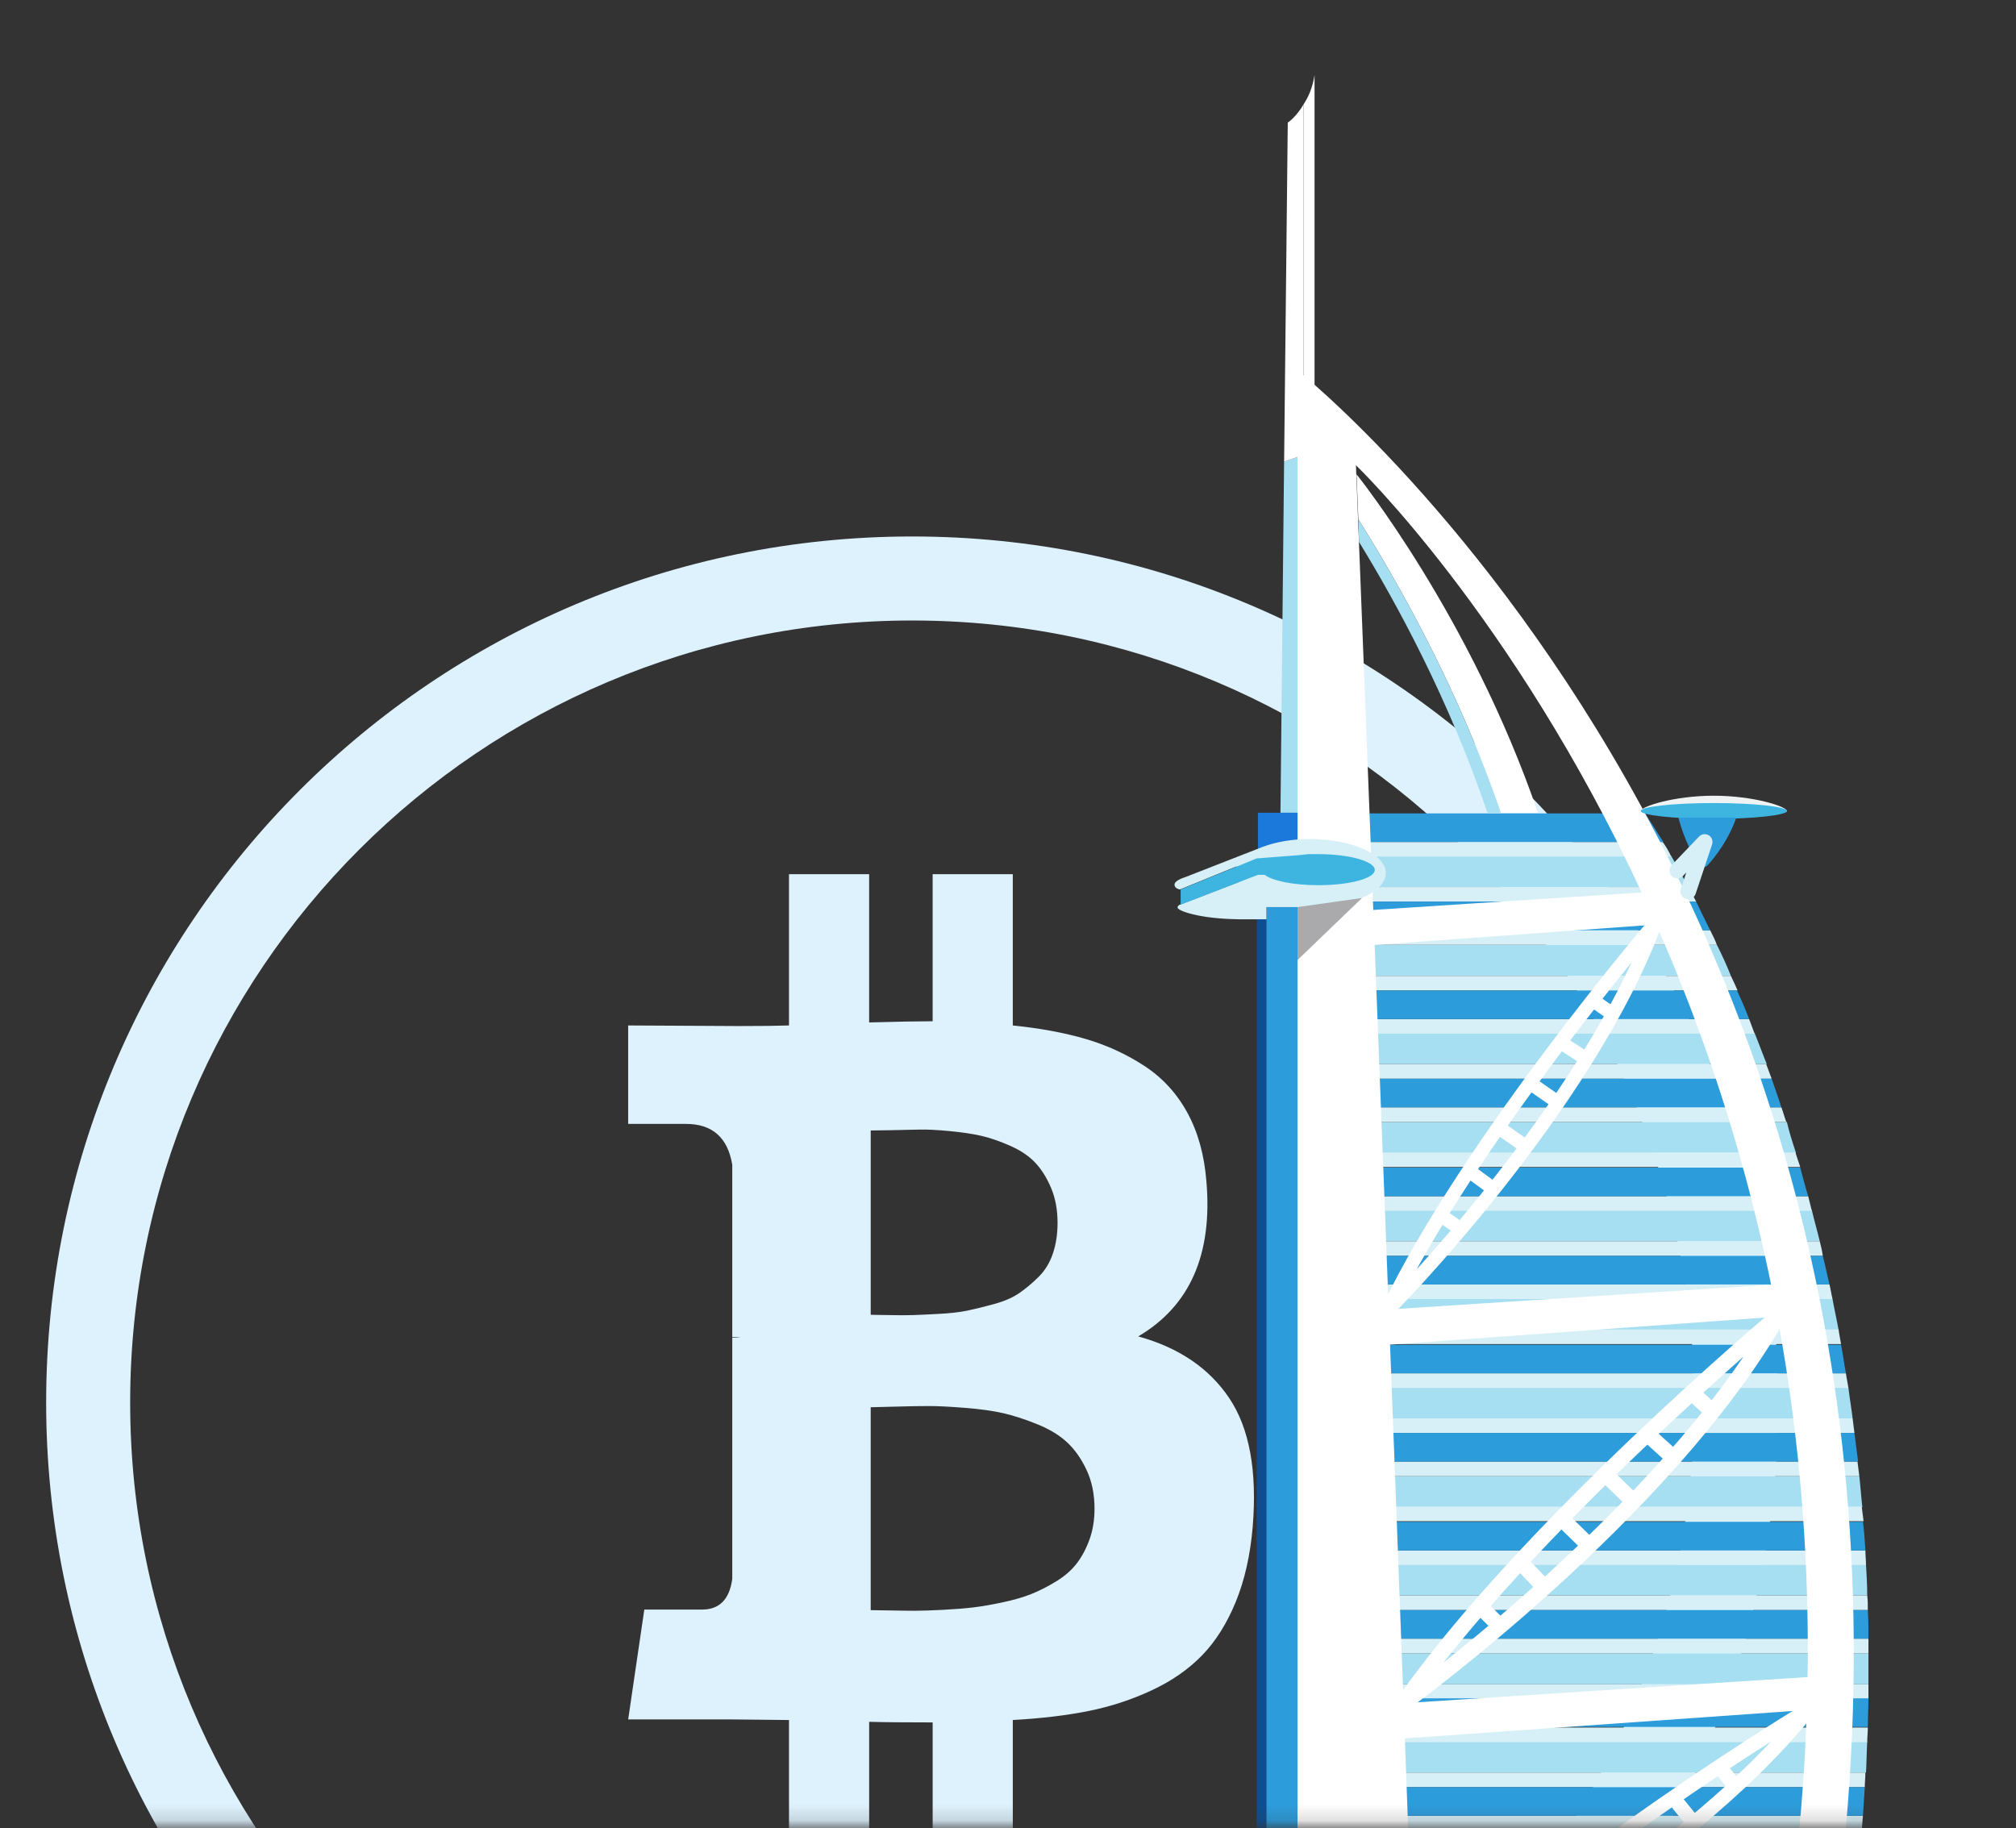 <svg width="129" height="117" viewBox="0 0 129 117" fill="none" xmlns="http://www.w3.org/2000/svg">
<rect x="0" y="0" width="129" height="117" fill="#333333" stroke="none"/>
<mask id="mask0" mask-type="alpha" maskUnits="userSpaceOnUse" x="0" y="0" width="129" height="117">
<rect x="0.25" y="0.967" width="128.047" height="115.783" rx="4.75" fill="#E8F7FF" stroke="#EAEAEA" stroke-width="0.5"/>
</mask>
<g mask="url(#mask0)">
<path fill-rule="evenodd" clip-rule="evenodd" d="M58.369 139.786C86.005 139.786 108.409 117.382 108.409 89.746C108.409 62.11 86.005 39.707 58.369 39.707C30.733 39.707 8.329 62.11 8.329 89.746C8.329 117.382 30.733 139.786 58.369 139.786ZM58.369 145.162C88.975 145.162 113.785 120.352 113.785 89.746C113.785 59.141 88.975 34.33 58.369 34.33C27.764 34.33 2.953 59.141 2.953 89.746C2.953 120.352 27.764 145.162 58.369 145.162Z" fill="#DEF2FD"/>
<g clip-path="url(#clip0)">
<path d="M78.661 89.475C77.374 87.555 75.431 86.236 72.833 85.519C76.141 83.573 77.595 80.269 77.196 75.607C77.063 73.917 76.658 72.452 75.98 71.21C75.302 69.968 74.387 68.969 73.232 68.214C72.078 67.458 70.822 66.882 69.469 66.485C68.114 66.088 66.56 65.8 64.806 65.621L64.806 55.94L59.678 55.94L59.678 65.352C58.79 65.352 57.435 65.377 55.615 65.428L55.615 55.94L50.486 55.94L50.486 65.621C49.753 65.646 48.676 65.659 47.255 65.659L40.195 65.621L40.195 71.921L43.892 71.921C45.579 71.921 46.567 72.792 46.856 74.533L46.856 85.559C47.078 85.559 47.255 85.572 47.389 85.597L46.856 85.597L46.856 101.04C46.678 102.346 46.035 102.999 44.924 102.999L41.228 102.999L40.196 110.03L46.856 110.03C47.278 110.03 47.888 110.036 48.688 110.048C49.487 110.061 50.086 110.067 50.486 110.067L50.486 119.863L55.616 119.863L55.616 110.182C56.548 110.209 57.903 110.221 59.679 110.221L59.679 119.863L64.807 119.863L64.807 110.067C66.628 109.965 68.243 109.774 69.652 109.491C71.062 109.208 72.411 108.767 73.699 108.165C74.986 107.564 76.063 106.814 76.928 105.918C77.795 105.022 78.51 103.882 79.077 102.499C79.643 101.115 80.004 99.515 80.159 97.696C80.449 94.137 79.949 91.397 78.661 89.475ZM55.715 72.342C55.87 72.342 56.309 72.336 57.03 72.323C57.752 72.31 58.351 72.297 58.829 72.284C59.306 72.272 59.95 72.304 60.761 72.38C61.571 72.457 62.254 72.56 62.809 72.688C63.363 72.816 63.974 73.027 64.64 73.322C65.307 73.616 65.839 73.975 66.238 74.397C66.638 74.82 66.977 75.358 67.254 76.011C67.532 76.664 67.671 77.413 67.671 78.258C67.671 78.975 67.571 79.628 67.371 80.218C67.172 80.806 66.871 81.3 66.472 81.697C66.073 82.094 65.662 82.44 65.24 82.734C64.818 83.028 64.279 83.265 63.624 83.444C62.97 83.624 62.398 83.765 61.91 83.867C61.422 83.969 60.811 84.04 60.078 84.078C59.345 84.117 58.79 84.143 58.413 84.155C58.035 84.168 57.519 84.168 56.864 84.155C56.209 84.143 55.826 84.136 55.715 84.136L55.715 72.342L55.715 72.342L55.715 72.342ZM69.719 98.503C69.508 99.093 69.236 99.605 68.903 100.041C68.57 100.475 68.131 100.86 67.588 101.192C67.044 101.526 66.516 101.794 66.006 101.999C65.495 102.205 64.879 102.383 64.158 102.537C63.435 102.691 62.803 102.799 62.258 102.864C61.715 102.928 61.066 102.979 60.31 103.018C59.556 103.055 58.967 103.075 58.545 103.075C58.124 103.075 57.591 103.068 56.947 103.055C56.303 103.043 55.892 103.037 55.714 103.037L55.714 90.052C55.892 90.052 56.419 90.039 57.296 90.013C58.174 89.987 58.889 89.975 59.444 89.975C59.999 89.975 60.766 90.013 61.743 90.091C62.719 90.167 63.541 90.282 64.207 90.435C64.873 90.589 65.6 90.826 66.389 91.146C67.177 91.466 67.815 91.857 68.304 92.318C68.792 92.78 69.203 93.368 69.536 94.085C69.87 94.802 70.036 95.622 70.036 96.544C70.036 97.262 69.93 97.914 69.719 98.503Z" fill="#DEF2FD"/>
</g>
<path d="M81.349 58.826H80.414V131.113H81.349V58.826Z" fill="#0E4E90"/>
<path d="M85.52 58.047H81.041V131.152H85.52V58.047Z" fill="#2D9CDB"/>
<path d="M84.115 4.805V52.01H83.414V6.675C83.726 6.208 83.998 5.584 84.115 4.805Z" fill="white"/>
<path d="M83.414 29.109V52.01H81.934L82.167 29.537L83.414 29.109Z" fill="#A6DFF2"/>
<path d="M83.414 6.675V29.109L82.168 29.537L82.402 7.843C82.48 7.805 82.986 7.415 83.414 6.675Z" fill="white"/>
<path d="M108.029 56.762H86.842V54.776H106.939C107.289 55.399 107.64 56.022 108.029 56.762Z" fill="#A6DFF2"/>
<path d="M110.756 62.448H86.842V60.462H109.86C110.171 61.085 110.483 61.747 110.756 62.448Z" fill="#A6DFF2"/>
<path d="M113.054 68.095H86.842V66.109H112.275C112.547 66.771 112.781 67.433 113.054 68.095Z" fill="#A6DFF2"/>
<path d="M114.923 73.782H86.881V71.796H114.339C114.495 72.458 114.69 73.081 114.923 73.782Z" fill="#A6DFF2"/>
<path d="M116.442 79.429H86.842V77.443H115.936C116.092 78.105 116.286 78.767 116.442 79.429Z" fill="#A6DFF2"/>
<path d="M117.649 85.116H86.842V83.129H117.26C117.377 83.792 117.533 84.454 117.649 85.116Z" fill="#A6DFF2"/>
<path d="M118.545 90.763H86.842V88.777H118.273C118.35 89.439 118.467 90.101 118.545 90.763Z" fill="#A6DFF2"/>
<path d="M119.168 96.449H86.842V94.463H118.974C119.052 95.125 119.09 95.787 119.168 96.449Z" fill="#A6DFF2"/>
<path d="M119.48 102.097H86.842V100.111H119.402C119.441 100.773 119.48 101.435 119.48 102.097Z" fill="#A6DFF2"/>
<path d="M119.558 105.797C119.558 106.459 119.558 107.121 119.558 107.783H86.842V105.797H119.558Z" fill="#A6DFF2"/>
<path d="M119.48 111.444C119.441 112.106 119.441 112.768 119.402 113.431H86.842V111.444H119.48Z" fill="#A6DFF2"/>
<path d="M106.939 54.814H86.842V53.88H106.394C106.588 54.152 106.783 54.464 106.939 54.814Z" fill="#D7F0F7"/>
<path d="M108.536 57.697H86.842V56.762H108.029C108.185 57.073 108.38 57.385 108.536 57.697Z" fill="#D7F0F7"/>
<path d="M109.86 60.461H86.842V59.527H109.431C109.587 59.838 109.743 60.15 109.86 60.461Z" fill="#D7F0F7"/>
<path d="M111.184 63.382H86.842V62.448H110.756C110.911 62.759 111.028 63.032 111.184 63.382Z" fill="#D7F0F7"/>
<path d="M112.275 66.148H86.842V65.213H111.924C112.041 65.525 112.158 65.837 112.275 66.148Z" fill="#D7F0F7"/>
<path d="M113.365 69.03H86.842V68.096H113.015C113.132 68.407 113.248 68.719 113.365 69.03Z" fill="#D7F0F7"/>
<path d="M114.3 71.795H86.842V70.86H113.988C114.105 71.172 114.183 71.483 114.3 71.795Z" fill="#D7F0F7"/>
<path d="M115.196 74.678H86.842V73.743H114.884C115.001 74.094 115.079 74.366 115.196 74.678Z" fill="#D7F0F7"/>
<path d="M115.936 77.482H86.842V76.547H115.702C115.78 76.859 115.858 77.171 115.936 77.482Z" fill="#D7F0F7"/>
<path d="M116.637 80.364H86.842V79.429H116.442C116.52 79.74 116.598 80.052 116.637 80.364Z" fill="#D7F0F7"/>
<path d="M117.26 83.129H86.842V82.194H117.065C117.143 82.506 117.182 82.817 117.26 83.129Z" fill="#D7F0F7"/>
<path d="M117.805 86.011H86.842V85.076H117.649C117.688 85.427 117.766 85.738 117.805 86.011Z" fill="#D7F0F7"/>
<path d="M118.273 88.815H86.842V87.88H118.117C118.156 88.192 118.234 88.504 118.273 88.815Z" fill="#D7F0F7"/>
<path d="M118.662 91.698H86.842V90.763H118.545C118.584 91.075 118.623 91.387 118.662 91.698Z" fill="#D7F0F7"/>
<path d="M118.974 94.463H86.842V93.528H118.857C118.896 93.84 118.935 94.151 118.974 94.463Z" fill="#D7F0F7"/>
<path d="M119.246 97.345H86.842V96.41H119.129C119.168 96.761 119.207 97.033 119.246 97.345Z" fill="#D7F0F7"/>
<path d="M119.519 103.032H86.842V102.097H119.48C119.519 102.409 119.519 102.72 119.519 103.032Z" fill="#D7F0F7"/>
<path d="M119.558 105.797H86.842V104.862H119.558C119.558 105.174 119.558 105.485 119.558 105.797Z" fill="#D7F0F7"/>
<path d="M119.558 107.783C119.558 108.095 119.558 108.406 119.558 108.718H86.842V107.783H119.558Z" fill="#D7F0F7"/>
<path d="M119.519 110.548C119.519 110.86 119.48 111.172 119.48 111.483H86.842V110.548H119.519Z" fill="#D7F0F7"/>
<path d="M119.363 113.431C119.363 113.742 119.324 114.054 119.324 114.366H86.842V113.431H119.363Z" fill="#D7F0F7"/>
<path d="M119.207 116.196C119.168 116.507 119.168 116.819 119.129 117.13H86.842V116.196H119.207Z" fill="#D7F0F7"/>
<path d="M119.402 100.149H86.842V99.215H119.363C119.363 99.526 119.402 99.838 119.402 100.149Z" fill="#D7F0F7"/>
<path d="M119.363 99.215H86.842V97.384H119.207C119.285 97.969 119.324 98.592 119.363 99.215Z" fill="#2D9CDB"/>
<path d="M106.432 53.88H86.842V52.049H105.264C105.498 52.4 105.887 53.023 106.432 53.88Z" fill="#2D9CDB"/>
<path d="M109.431 59.528H86.842V57.697H108.536C108.808 58.281 109.12 58.904 109.431 59.528Z" fill="#2D9CDB"/>
<path d="M111.924 65.213H86.842V63.383H111.145C111.418 63.967 111.69 64.59 111.924 65.213Z" fill="#2D9CDB"/>
<path d="M113.988 70.861H86.842V69.03H113.365C113.56 69.614 113.794 70.237 113.988 70.861Z" fill="#2D9CDB"/>
<path d="M115.702 76.547H86.842V74.717H115.196C115.352 75.301 115.507 75.924 115.702 76.547Z" fill="#2D9CDB"/>
<path d="M117.065 82.195H86.842V80.364H116.637C116.793 80.948 116.909 81.572 117.065 82.195Z" fill="#2D9CDB"/>
<path d="M118.117 87.881H86.842V86.05H117.805C117.922 86.635 118 87.258 118.117 87.881Z" fill="#2D9CDB"/>
<path d="M118.896 93.529H86.842V91.698H118.662C118.74 92.321 118.818 92.906 118.896 93.529Z" fill="#2D9CDB"/>
<path d="M119.558 104.863H86.842V103.032H119.519C119.558 103.655 119.558 104.24 119.558 104.863Z" fill="#2D9CDB"/>
<path d="M119.558 108.679C119.558 109.302 119.519 109.926 119.519 110.51H86.842V108.679H119.558Z" fill="#2D9CDB"/>
<path d="M119.324 114.366C119.285 114.989 119.246 115.573 119.207 116.196H86.881V114.366H119.324Z" fill="#2D9CDB"/>
<path d="M83.024 52.01H80.492V54.503H83.024V52.01Z" fill="#1A79DB"/>
<path d="M93.074 133.216C93.074 133.216 90.386 130.256 90.386 126.011C90.386 121.765 86.764 29.771 86.764 29.771C86.764 29.771 126.919 68.212 112.587 133.216H115.664C130.775 61.552 83.025 23.695 83.025 23.695V117.131C83.025 121.064 83.571 124.998 84.7 128.776C85.168 130.373 85.752 131.931 86.492 133.216H93.074Z" fill="white"/>
<path d="M98.409 52.01H96.033C93.229 43.831 89.295 37.015 86.92 33.237L86.803 30.355C86.803 30.355 94.086 39.391 98.409 52.01Z" fill="white"/>
<path d="M96.034 52.01H95.177C92.723 44.766 89.374 38.612 86.959 34.678L86.92 33.237C89.296 37.015 93.23 43.831 96.034 52.01Z" fill="#A6DFF2"/>
<path d="M114.338 51.894C114.338 52.166 112.235 51.971 109.664 51.971C107.093 51.971 104.99 52.205 104.99 51.894C104.99 51.621 107.093 50.92 109.664 50.92C112.235 50.92 114.338 51.621 114.338 51.894Z" fill="#F0F3F4"/>
<path d="M114.338 51.894C114.338 52.166 112.235 52.4 109.664 52.4C107.093 52.4 104.99 52.166 104.99 51.894C104.99 51.621 107.093 51.388 109.664 51.388C112.235 51.388 114.338 51.621 114.338 51.894Z" fill="#3EB5E1"/>
<path d="M107.404 52.322C107.404 52.322 107.755 53.88 108.69 55.321C108.806 55.515 109.118 55.554 109.274 55.36C109.741 54.853 110.598 53.763 111.104 52.322H107.404Z" fill="#2D9CDB"/>
<path d="M107.326 55.71L109.079 53.88L108.027 57.034" stroke="#D7F0F7" stroke-miterlimit="10" stroke-linecap="round" stroke-linejoin="round"/>
<path d="M83.687 54.697L82.947 54.775C83.181 54.697 83.454 54.697 83.687 54.697Z" fill="#4D7888"/>
<path d="M88.671 55.866C88.671 57.073 86.529 58.047 83.88 58.047H81.037V58.826H79.246C76.675 58.787 75.39 58.281 75.351 58.086C75.351 57.93 75.507 57.891 75.507 57.891L79.246 56.45C79.129 56.255 79.051 56.061 79.051 55.866C79.051 55.71 79.09 55.593 79.129 55.438L75.507 56.917C75.507 56.917 75.156 56.879 75.156 56.606C75.156 56.333 75.818 56.139 75.818 56.139L80.804 54.191C81.622 53.88 82.712 53.685 83.88 53.685C86.529 53.724 88.671 54.658 88.671 55.866Z" fill="#D7F0F7"/>
<path d="M87.971 55.671C87.971 56.216 86.335 56.645 84.349 56.645C82.791 56.645 81.428 56.372 80.922 55.983H80.493L75.547 57.891V56.917L80.415 54.931L82.947 54.736C82.947 54.736 82.947 54.736 82.986 54.736L83.726 54.658H83.765C83.96 54.658 84.154 54.658 84.349 54.658C86.374 54.658 87.971 55.126 87.971 55.671Z" fill="#3EB5E1"/>
<path d="M87.154 57.463L83.025 61.435V58.047L87.154 57.463Z" fill="#AAAAAD"/>
<path d="M113.754 84.259C113.754 84.259 97.668 97.735 89.801 108.991C89.801 108.991 106.548 96.878 113.754 84.259Z" stroke="white" stroke-miterlimit="10"/>
<path d="M108.264 89.128L109.588 90.335" stroke="white" stroke-miterlimit="10"/>
<path d="M105.42 91.776L107.095 93.295" stroke="white" stroke-miterlimit="10"/>
<path d="M102.734 94.347L104.526 96.099" stroke="white" stroke-miterlimit="10"/>
<path d="M99.928 97.189L101.68 98.903" stroke="white" stroke-miterlimit="10"/>
<path d="M97.279 99.955L98.837 101.591" stroke="white" stroke-miterlimit="10"/>
<path d="M94.709 102.798L95.994 104.083" stroke="white" stroke-miterlimit="10"/>
<path d="M105.926 59.059C105.926 59.059 94.008 73.002 88.828 83.791C88.867 83.791 101.525 70.977 105.926 59.059Z" stroke="white" stroke-width="0.874" stroke-miterlimit="10"/>
<path d="M101.912 64.006L103.197 64.902" stroke="white" stroke-width="0.874" stroke-miterlimit="10"/>
<path d="M99.85 66.693L101.524 67.784" stroke="white" stroke-width="0.874" stroke-miterlimit="10"/>
<path d="M97.9 69.302L99.692 70.549" stroke="white" stroke-width="0.874" stroke-miterlimit="10"/>
<path d="M95.877 72.146L97.668 73.392" stroke="white" stroke-width="0.874" stroke-miterlimit="10"/>
<path d="M93.969 74.912L95.566 76.08" stroke="white" stroke-width="0.874" stroke-miterlimit="10"/>
<path d="M92.176 77.755L93.461 78.65" stroke="white" stroke-width="0.874" stroke-miterlimit="10"/>
<path d="M115.701 109.419C115.701 109.419 99.148 119.389 90.424 128.503C90.385 128.503 107.327 119.857 115.701 109.419Z" stroke="white" stroke-width="0.921" stroke-miterlimit="10"/>
<path d="M110.018 113.041L111.03 114.326" stroke="white" stroke-width="0.921" stroke-miterlimit="10"/>
<path d="M107.055 115.028L108.379 116.663" stroke="white" stroke-width="0.921" stroke-miterlimit="10"/>
<path d="M104.25 117.014L105.613 118.844" stroke="white" stroke-width="0.921" stroke-miterlimit="10"/>
<path d="M89.801 108.991L115.701 107.316V109.419L89.801 111.25V108.991Z" fill="white"/>
<path d="M88.322 83.831L114.222 82.156V84.22L88.322 86.09V83.831Z" fill="white"/>
<path d="M86.455 58.32L106.825 56.996V59.099L86.455 60.579V58.32Z" fill="white"/>
</g>
<defs>
<clipPath id="clip0">
<rect x="45.967" y="48.072" width="55.416" height="63.923" transform="rotate(21.236 45.967 48.072)" fill="white"/>
</clipPath>
</defs>
</svg>
